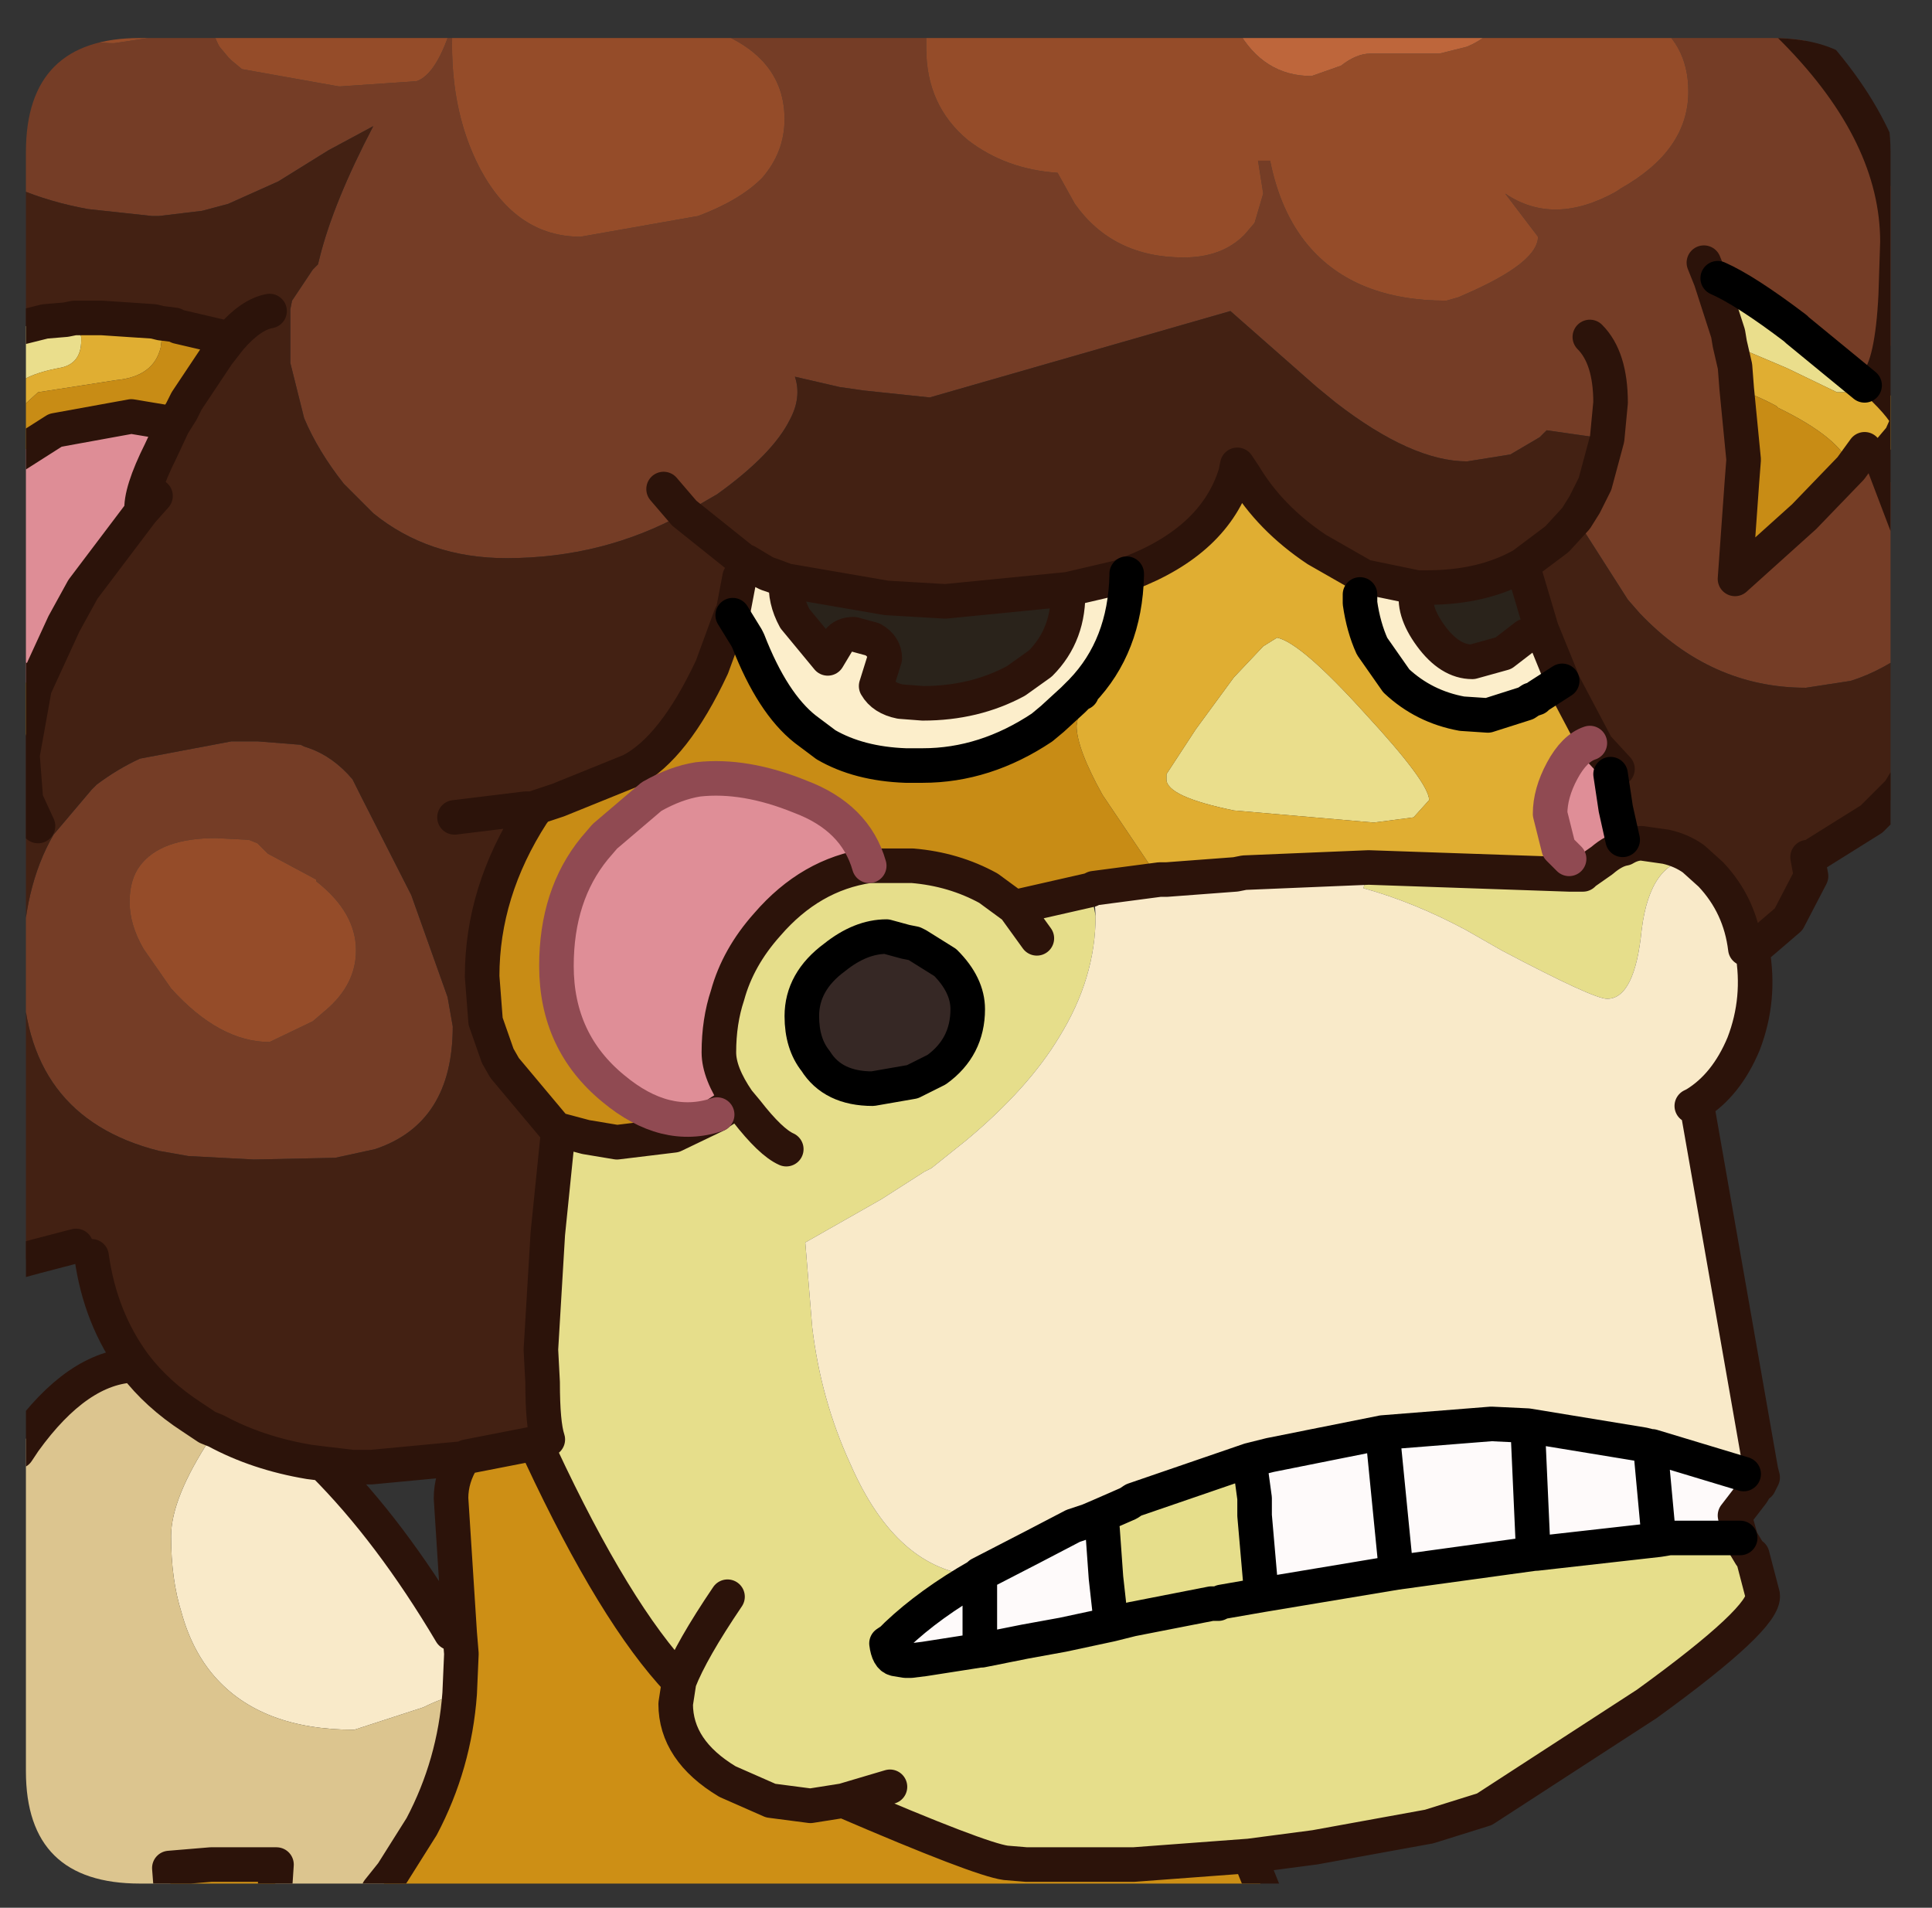 <?xml version="1.0" encoding="UTF-8" standalone="no"?>
<svg xmlns:ffdec="https://www.free-decompiler.com/flash" xmlns:xlink="http://www.w3.org/1999/xlink" ffdec:objectType="frame" height="55.2px" width="55.9px" xmlns="http://www.w3.org/2000/svg">
  <rect width="100%" height="100%" fill="#333333" stroke="none"/>
  <g transform="matrix(1.0, 0.0, 0.0, 1.0, 0.75, 1.1)">
    <clipPath id="clipPath0" transform="matrix(1.0, 0.0, 0.0, 1.0, 0.0, 0.0)">
      <path d="M50.5 0.0 Q53.95 0.0 53.95 3.3 L53.95 50.15 Q53.95 53.4 50.5 53.4 L3.3 53.4 Q0.0 53.4 0.0 50.15 L0.0 3.3 Q0.0 0.0 3.3 0.0 L50.5 0.0" fill="#000000" fill-rule="evenodd" stroke="none"/>
    </clipPath>
    <g clip-path="url(#clipPath0)">
      <use ffdec:characterId="2" height="55.2" transform="matrix(1.0, 0.0, 0.0, 1.0, -0.75, -1.1)" width="55.9" xlink:href="#shape1"/>
    </g>
    <use ffdec:characterId="3" height="53.4" transform="matrix(1.0, 0.0, 0.0, 1.0, 0.0, 0.0)" width="53.95" xlink:href="#shape2"/>
  </g>
  <defs>
    <g id="shape1" transform="matrix(1.0, 0.0, 0.0, 1.0, 0.75, 1.1)">
      <path d="M0.6 -0.6 Q1.35 0.15 2.55 0.15 L3.55 0.0 Q4.05 -0.2 4.45 -0.55 L4.5 -0.6 5.35 -0.6 Q5.4 -0.1 5.6 0.25 L5.85 0.55 5.95 0.65 6.25 0.9 9.05 1.4 9.1 1.4 11.3 1.25 Q11.9 1.05 12.35 -0.45 12.2 2.0 13.15 3.8 14.2 5.75 16.05 5.75 L19.45 5.15 Q20.65 4.7 21.3 4.05 21.95 3.3 21.95 2.35 21.95 0.25 19.15 -0.45 19.35 -0.45 19.45 -0.6 L26.1 -0.6 26.05 -0.2 26.05 0.3 Q26.05 1.95 27.25 2.95 28.35 3.8 29.85 3.9 L30.35 4.8 Q31.45 6.35 33.5 6.35 34.6 6.35 35.25 5.7 L35.55 5.35 35.8 4.5 35.65 3.55 36.0 3.55 Q36.3 5.05 37.1 6.0 38.45 7.6 41.1 7.6 L41.45 7.5 41.9 7.3 Q43.75 6.45 43.75 5.75 L42.8 4.5 Q44.2 5.45 46.0 4.45 L46.15 4.35 Q48.1 3.25 48.1 1.55 48.1 0.1 46.9 -0.6 L50.8 -0.6 51.2 -0.2 Q54.15 2.8 54.15 5.9 L54.1 7.45 Q54.0 9.45 53.55 9.95 L53.2 10.05 51.25 8.45 51.2 8.4 Q49.75 7.3 48.95 6.95 L48.75 7.0 48.55 6.5 48.75 7.0 49.25 8.55 49.3 8.85 49.45 9.5 49.5 10.15 49.7 12.2 49.65 12.85 49.45 15.65 51.45 13.85 52.8 12.45 53.2 11.9 53.65 12.1 53.7 12.2 54.65 14.7 54.65 17.6 Q53.75 18.3 52.8 18.6 L51.5 18.8 Q48.75 18.8 46.7 16.65 L46.35 16.25 44.85 13.9 45.1 13.5 45.4 12.9 45.75 11.6 44.0 11.35 43.85 11.5 43.8 11.55 42.95 12.05 41.7 12.25 Q40.1 12.25 37.9 10.55 L37.35 10.1 34.85 7.9 26.15 10.4 24.25 10.2 23.55 10.1 22.25 9.8 Q22.45 10.4 22.1 11.05 21.6 12.05 20.0 13.2 L19.05 13.75 Q16.7 15.05 13.9 15.05 11.65 15.05 10.05 13.75 L9.2 12.9 Q8.45 11.95 8.05 11.0 L7.65 9.4 7.65 9.25 7.65 9.0 7.65 7.9 7.65 7.85 7.7 7.6 8.3 6.7 8.45 6.55 8.5 6.35 Q8.9 4.75 10.05 2.55 L8.75 3.25 7.3 4.15 5.85 4.8 5.1 5.0 3.85 5.15 3.65 5.15 1.8 4.95 Q0.7 4.75 -0.25 4.35 L-0.25 -0.6 0.6 -0.6 M45.25 8.65 Q45.85 9.25 45.85 10.55 L45.75 11.6 45.85 10.55 Q45.85 9.25 45.25 8.65 M18.45 13.05 L19.05 13.75 18.45 13.05 M3.3 20.85 L5.95 20.35 6.4 20.35 6.7 20.35 7.95 20.45 8.05 20.5 8.2 20.55 Q8.9 20.8 9.45 21.45 L9.7 21.95 11.15 24.8 12.2 27.75 12.35 28.6 Q12.35 31.4 10.1 32.15 L8.95 32.4 6.6 32.45 4.7 32.35 3.85 32.2 Q-0.1 31.2 -0.1 26.9 -0.1 24.6 0.8 23.05 L1.9 21.75 2.05 21.6 Q2.65 21.15 3.3 20.85 M6.45 23.2 L5.5 23.15 Q3.9 23.15 3.3 23.95 3.0 24.35 3.0 25.0 3.0 25.65 3.4 26.35 L4.2 27.5 Q5.6 29.05 7.05 29.05 L8.3 28.45 8.65 28.15 Q9.55 27.4 9.55 26.4 9.55 25.3 8.4 24.4 L8.4 24.35 7.0 23.6 6.7 23.3 6.45 23.2" fill="#753d26" fill-rule="evenodd" stroke="none"/>
      <path d="M54.65 17.6 L54.65 21.05 54.2 21.8 53.4 22.6 51.8 23.6 51.55 23.7 51.65 24.25 51.0 25.5 49.95 26.4 49.75 26.35 Q49.6 25.1 48.75 24.2 L48.25 23.75 Q47.9 23.5 47.45 23.4 L46.75 23.3 Q46.5 23.3 46.25 23.45 L46.2 23.2 46.0 22.3 45.85 21.3 46.05 21.15 45.45 20.5 44.5 18.7 44.45 18.6 44.4 18.45 43.85 17.1 43.3 15.25 Q42.15 15.9 40.55 15.9 L40.5 15.9 40.25 15.9 38.8 15.6 38.75 15.6 37.35 14.8 Q36.0 13.9 35.25 12.65 L35.05 12.35 35.0 12.6 Q34.4 14.55 31.9 15.5 L31.85 15.5 31.65 15.6 30.15 15.95 26.6 16.3 24.9 16.2 22.0 15.7 21.6 15.55 21.45 15.5 21.35 15.45 20.85 15.15 20.8 15.15 19.05 13.75 20.8 15.15 20.85 15.15 20.65 15.6 20.45 16.65 20.45 16.7 20.4 16.7 19.85 18.2 Q18.75 20.55 17.5 21.2 L15.4 22.05 14.8 22.25 14.65 22.3 14.45 22.3 12.4 22.55 14.45 22.3 14.65 22.3 14.65 22.45 Q13.2 24.7 13.2 27.15 L13.3 28.45 13.65 29.45 13.85 29.8 15.4 31.65 15.1 34.6 14.9 37.95 14.95 38.9 Q14.95 40.1 15.1 40.55 L14.9 40.65 14.85 40.65 14.8 40.65 12.75 41.05 12.65 41.1 10.0 41.35 9.45 41.35 8.6 41.25 8.2 41.2 Q6.7 40.95 5.5 40.3 L5.25 40.2 4.8 39.9 Q3.8 39.25 3.15 38.4 2.15 37.05 1.9 35.25 L1.45 34.95 0.3 35.25 -0.25 35.4 -0.25 22.0 0.0 22.05 -0.1 20.75 0.25 18.8 1.1 16.95 1.65 15.95 3.35 13.7 Q3.3 13.15 3.9 11.95 L4.25 11.2 4.5 10.8 4.65 10.5 5.55 9.15 5.9 8.7 4.4 8.35 4.3 8.3 3.9 8.25 3.7 8.2 2.2 8.1 1.4 8.1 1.15 8.15 0.55 8.2 -0.25 8.4 -0.25 4.35 Q0.7 4.75 1.8 4.95 L3.65 5.15 3.85 5.15 5.1 5.0 5.85 4.8 7.3 4.15 8.75 3.25 10.05 2.55 Q8.9 4.75 8.5 6.35 L8.45 6.55 8.3 6.7 7.7 7.6 7.65 7.85 7.65 7.9 7.65 9.0 7.65 9.25 7.65 9.4 8.05 11.0 Q8.45 11.95 9.2 12.9 L10.05 13.75 Q11.65 15.05 13.9 15.05 16.7 15.05 19.05 13.75 L20.0 13.2 Q21.6 12.05 22.1 11.05 22.45 10.4 22.25 9.8 L23.55 10.1 24.25 10.2 26.15 10.4 34.85 7.9 37.35 10.1 37.9 10.55 Q40.1 12.25 41.7 12.25 L42.95 12.05 43.8 11.55 43.85 11.5 44.0 11.35 45.75 11.6 45.4 12.9 45.1 13.5 44.85 13.9 46.35 16.25 46.7 16.65 Q48.75 18.8 51.5 18.8 L52.8 18.6 Q53.75 18.3 54.65 17.6 M44.85 13.9 L44.3 14.5 43.3 15.25 44.3 14.5 44.85 13.9 M3.75 13.25 L3.35 13.7 3.75 13.25 M5.9 8.7 Q6.5 8.0 7.05 7.9 6.5 8.0 5.9 8.7 M0.35 22.8 L0.05 22.15 0.0 22.05 0.05 22.15 0.35 22.8 M3.3 20.85 Q2.65 21.15 2.05 21.6 L1.9 21.75 0.8 23.05 Q-0.1 24.6 -0.1 26.9 -0.1 31.2 3.85 32.2 L4.7 32.35 6.6 32.45 8.95 32.4 10.1 32.15 Q12.35 31.4 12.35 28.6 L12.2 27.75 11.15 24.8 9.7 21.95 9.45 21.45 Q8.9 20.8 8.2 20.55 L8.05 20.5 7.95 20.45 6.7 20.35 6.4 20.35 5.95 20.35 3.3 20.85" fill="#432113" fill-rule="evenodd" stroke="none"/>
      <path d="M0.6 -0.6 L4.5 -0.6 4.45 -0.55 Q4.05 -0.2 3.55 0.0 L2.55 0.15 Q1.35 0.15 0.6 -0.6 M5.35 -0.6 L19.45 -0.6 Q19.35 -0.45 19.15 -0.45 21.95 0.25 21.95 2.35 21.95 3.3 21.3 4.05 20.65 4.7 19.45 5.15 L16.05 5.75 Q14.2 5.75 13.15 3.8 12.2 2.0 12.35 -0.45 11.9 1.05 11.3 1.25 L9.1 1.4 9.05 1.4 6.25 0.9 5.95 0.65 5.85 0.55 5.6 0.25 Q5.4 -0.1 5.35 -0.6 M26.1 -0.6 L34.9 -0.6 35.05 -0.25 Q35.8 1.1 37.2 1.1 L38.05 0.8 Q38.5 0.45 38.9 0.45 L40.9 0.45 41.7 0.25 Q42.4 -0.05 42.7 -0.6 L46.9 -0.6 Q48.1 0.1 48.1 1.55 48.1 3.25 46.15 4.35 L46.0 4.45 Q44.2 5.45 42.8 4.5 L43.75 5.75 Q43.75 6.45 41.9 7.3 L41.45 7.5 41.1 7.6 Q38.45 7.6 37.1 6.0 36.3 5.05 36.0 3.55 L35.65 3.55 35.8 4.5 35.55 5.35 35.25 5.7 Q34.6 6.35 33.5 6.35 31.45 6.35 30.35 4.8 L29.85 3.9 Q28.35 3.8 27.25 2.95 26.05 1.95 26.05 0.3 L26.05 -0.2 26.1 -0.6 M6.45 23.2 L6.7 23.3 7.0 23.6 8.4 24.35 8.4 24.4 Q9.55 25.3 9.55 26.4 9.55 27.4 8.65 28.15 L8.3 28.45 7.05 29.05 Q5.6 29.05 4.2 27.5 L3.4 26.35 Q3.0 25.65 3.0 25.0 3.0 24.35 3.3 23.95 3.9 23.15 5.5 23.15 L6.45 23.2" fill="#964c29" fill-rule="evenodd" stroke="none"/>
      <path d="M34.9 -0.6 L42.7 -0.6 Q42.4 -0.05 41.7 0.25 L40.9 0.45 38.9 0.45 Q38.5 0.45 38.05 0.8 L37.2 1.1 Q35.8 1.1 35.05 -0.25 L34.9 -0.6" fill="#bf663b" fill-rule="evenodd" stroke="none"/>
      <path d="M-0.25 10.0 L-0.25 8.4 0.55 8.2 1.15 8.15 1.4 8.1 1.6 8.65 1.6 8.75 Q1.6 9.45 0.95 9.55 0.15 9.7 -0.25 10.0 M48.95 6.95 Q49.75 7.3 51.2 8.4 L51.25 8.45 53.2 10.05 53.2 10.25 52.4 10.25 50.95 9.55 49.3 8.85 49.25 8.55 48.75 7.0 48.95 6.95 M36.2 17.35 Q36.9 17.5 38.75 19.55 40.6 21.55 40.6 22.05 L40.15 22.55 39.0 22.7 34.95 22.35 Q33.0 21.95 33.0 21.45 L33.0 21.3 33.85 20.0 34.95 18.5 35.8 17.6 36.2 17.35" fill="#ebdf8d" fill-rule="evenodd" stroke="none"/>
      <path d="M53.55 9.95 Q54.45 10.8 54.45 11.1 L54.25 11.55 53.7 12.2 53.65 12.1 53.2 11.9 52.8 12.45 Q52.55 11.6 50.7 10.7 L50.65 10.65 Q50.1 10.35 49.5 10.15 L49.45 9.5 49.3 8.85 50.95 9.55 52.4 10.25 53.2 10.25 53.2 10.05 53.55 9.95 M-0.25 10.8 L-0.25 10.0 Q0.15 9.7 0.95 9.55 1.6 9.45 1.6 8.75 L1.6 8.65 1.4 8.1 2.2 8.1 3.7 8.2 3.9 8.25 3.95 8.55 3.9 8.95 Q3.7 9.8 2.6 9.9 L0.35 10.25 -0.25 10.8 M31.9 15.5 Q34.4 14.55 35.0 12.6 L35.05 12.35 35.25 12.65 Q36.0 13.9 37.35 14.8 L38.75 15.6 38.8 15.6 38.6 16.1 38.6 16.35 Q38.7 17.05 38.95 17.6 L39.65 18.6 Q40.45 19.35 41.55 19.55 L42.3 19.6 43.4 19.25 43.55 19.15 43.7 19.1 43.75 19.05 44.5 18.7 45.45 20.5 45.25 20.4 Q44.8 20.55 44.45 21.2 44.1 21.85 44.1 22.45 L44.35 23.45 44.65 23.75 44.65 24.2 38.85 24.0 35.25 24.15 35.0 24.2 33.0 24.35 32.8 24.35 32.7 24.2 31.15 21.9 Q30.4 20.55 30.4 19.9 L30.55 18.95 30.55 18.9 Q31.8 17.6 31.85 15.55 L31.9 15.5 M36.2 17.35 L35.8 17.6 34.95 18.5 33.85 20.0 33.0 21.3 33.0 21.45 Q33.0 21.95 34.95 22.35 L39.0 22.7 40.15 22.55 40.6 22.05 Q40.6 21.55 38.75 19.55 36.9 17.5 36.2 17.35" fill="#e1af32" fill-rule="evenodd" stroke="none"/>
      <path d="M-0.25 22.0 L-0.25 18.5 0.25 18.8 -0.1 20.75 0.0 22.05 -0.25 22.0 M-0.25 12.05 L-0.25 10.8 0.35 10.25 2.6 9.9 Q3.7 9.8 3.9 8.95 L3.95 8.55 3.9 8.25 4.3 8.3 4.4 8.35 5.9 8.7 5.55 9.15 4.65 10.5 4.5 10.8 4.25 11.2 3.95 11.1 3.05 10.95 0.85 11.35 -0.25 12.05 M49.5 10.15 Q50.1 10.35 50.65 10.65 L50.7 10.7 Q52.55 11.6 52.8 12.45 L51.45 13.85 49.45 15.65 49.65 12.85 49.7 12.2 49.5 10.15 M32.8 24.35 L30.9 24.6 30.8 24.65 28.6 25.15 27.85 24.6 Q26.85 24.05 25.65 23.95 L25.0 23.95 24.4 23.95 Q24.0 22.55 22.4 21.95 20.8 21.3 19.45 21.45 18.8 21.55 18.1 21.95 L16.75 23.1 16.45 23.45 Q15.35 24.8 15.35 26.85 15.35 29.05 17.0 30.4 18.5 31.65 20.0 31.15 L18.75 31.75 17.1 31.95 16.2 31.8 15.45 31.6 15.4 31.65 13.85 29.8 13.65 29.45 13.3 28.45 13.2 27.15 Q13.2 24.7 14.65 22.45 L14.8 22.25 15.4 22.05 17.5 21.2 Q18.75 20.55 19.85 18.2 L20.4 16.7 20.45 16.7 20.85 17.35 20.9 17.45 Q21.6 19.25 22.55 20.0 L23.15 20.45 Q24.1 21.0 25.45 21.05 L25.95 21.05 Q27.75 21.05 29.4 19.95 L29.7 19.7 30.3 19.15 30.5 18.95 30.55 18.95 30.4 19.9 Q30.4 20.55 31.15 21.9 L32.7 24.2 32.8 24.35" fill="#c98d15" fill-rule="evenodd" stroke="none"/>
      <path d="M22.0 15.7 L24.9 16.2 26.6 16.3 30.15 15.95 Q30.2 17.25 29.35 18.1 L28.65 18.6 Q27.45 19.25 25.95 19.25 L25.3 19.2 Q24.8 19.1 24.6 18.75 L24.85 17.95 Q24.85 17.6 24.5 17.4 L23.95 17.25 Q23.65 17.25 23.5 17.45 L23.2 17.95 22.25 16.8 Q21.95 16.25 22.0 15.7 M40.25 15.9 L40.5 15.9 40.55 15.9 Q42.15 15.9 43.3 15.25 L43.85 17.1 43.4 17.3 42.75 17.8 41.85 18.05 Q41.2 18.05 40.65 17.3 40.1 16.55 40.25 15.95 L40.25 15.9" fill="#2a231b" fill-rule="evenodd" stroke="none"/>
      <path d="M20.85 15.15 L21.35 15.45 21.45 15.5 21.6 15.55 22.0 15.7 Q21.95 16.25 22.25 16.8 L23.2 17.95 23.5 17.45 Q23.65 17.25 23.95 17.25 L24.5 17.4 Q24.85 17.6 24.85 17.95 L24.6 18.75 Q24.8 19.1 25.3 19.2 L25.95 19.25 Q27.45 19.25 28.65 18.6 L29.35 18.1 Q30.2 17.25 30.15 15.95 L31.65 15.6 31.85 15.5 31.85 15.55 Q31.8 17.6 30.55 18.9 L30.55 18.95 30.5 18.95 30.3 19.15 29.7 19.7 29.4 19.95 Q27.75 21.05 25.95 21.05 L25.45 21.05 Q24.1 21.0 23.15 20.45 L22.55 20.0 Q21.6 19.25 20.9 17.45 L20.85 17.35 20.45 16.7 20.45 16.65 20.65 15.6 20.85 15.15 M38.8 15.6 L40.25 15.9 40.25 15.95 Q40.1 16.55 40.65 17.3 41.2 18.05 41.85 18.05 L42.75 17.8 43.4 17.3 43.85 17.1 44.4 18.45 44.45 18.6 43.75 19.05 43.7 19.1 43.55 19.15 43.4 19.25 42.3 19.6 41.55 19.55 Q40.45 19.35 39.65 18.6 L38.95 17.6 Q38.7 17.05 38.6 16.35 L38.6 16.1 38.8 15.6" fill="#fdefcc" fill-rule="evenodd" stroke="none"/>
      <path d="M45.45 20.5 L46.05 21.15 45.85 21.3 46.0 22.3 46.2 23.2 46.25 23.45 Q45.95 23.5 45.6 23.8 L45.1 24.15 45.05 24.2 44.65 24.2 44.65 23.75 44.35 23.45 44.1 22.45 Q44.1 21.85 44.45 21.2 44.8 20.55 45.25 20.4 L45.45 20.5 M20.0 31.15 Q18.5 31.65 17.0 30.4 15.35 29.05 15.35 26.85 15.35 24.8 16.45 23.45 L16.75 23.1 18.1 21.95 Q18.8 21.55 19.45 21.45 20.8 21.3 22.4 21.95 24.0 22.55 24.4 23.95 22.7 24.2 21.45 25.65 20.6 26.6 20.3 27.7 20.05 28.45 20.05 29.35 20.05 29.95 20.6 30.75 L20.05 31.1 20.0 31.15" fill="#e08f98" fill-rule="evenodd" stroke="none"/>
      <path d="M49.6 43.4 L49.9 43.9 49.95 43.9 50.25 45.05 Q50.35 45.7 46.9 48.2 L42.2 51.25 40.6 51.75 37.4 51.95 37.3 52.35 35.4 52.6 32.05 52.85 28.95 52.85 28.35 52.8 Q27.6 52.7 23.65 51.0 L22.7 51.15 21.55 51.0 20.3 50.45 Q18.8 49.55 18.8 48.2 L18.9 47.55 Q17.05 45.6 14.9 41.0 L14.85 40.65 14.9 40.65 15.1 40.55 Q14.95 40.1 14.95 38.9 L14.9 37.95 15.1 34.6 15.4 31.65 15.45 31.6 16.2 31.8 17.1 31.95 18.75 31.75 20.0 31.15 20.05 31.1 20.6 30.75 Q20.05 29.95 20.05 29.35 20.05 28.45 20.3 27.7 20.6 26.6 21.45 25.65 22.7 24.2 24.4 23.95 L25.0 23.95 25.65 23.95 Q26.85 24.05 27.85 24.6 L28.6 25.15 30.8 24.65 30.95 25.4 Q30.95 27.2 29.9 28.9 29.0 30.4 27.2 31.9 L26.2 32.7 26.0 32.8 24.75 33.6 22.55 34.85 22.75 37.3 Q23.0 39.4 23.85 41.25 25.2 44.35 27.55 44.5 26.15 45.3 25.2 46.2 L25.05 46.35 24.9 46.45 Q24.95 46.85 25.15 46.9 L25.45 46.95 25.6 46.95 26.0 46.9 27.6 46.65 27.65 46.65 28.4 46.5 28.9 46.4 30.0 46.2 31.4 45.9 31.25 44.55 31.15 43.15 31.1 42.75 31.9 42.4 32.05 42.3 35.4 41.15 35.55 42.25 35.55 42.75 35.75 45.05 39.65 44.4 43.65 43.85 43.7 43.85 47.25 43.45 47.55 43.4 49.6 43.4 M46.25 23.45 Q46.5 23.3 46.75 23.3 L47.45 23.4 Q47.9 23.5 48.25 23.75 47.0 23.8 46.75 25.8 46.55 27.8 45.75 27.8 45.35 27.8 42.7 26.4 L41.65 25.8 Q40.15 25.0 38.7 24.6 L38.85 24.0 44.65 24.2 45.05 24.2 45.1 24.15 45.6 23.8 Q45.95 23.5 46.25 23.45 M20.3 45.1 Q19.25 46.65 18.9 47.55 19.25 46.65 20.3 45.1 M28.6 25.15 L29.25 26.05 28.6 25.15 M25.0 50.6 L23.65 51.0 25.0 50.6 M25.65 30.2 L26.35 29.85 Q27.25 29.2 27.25 28.1 27.25 27.4 26.6 26.75 L25.8 26.25 25.7 26.2 25.45 26.15 24.9 26.0 Q24.15 26.0 23.4 26.6 22.45 27.3 22.45 28.3 22.45 29.1 22.85 29.6 23.35 30.4 24.5 30.4 L25.65 30.2 M22.0 32.15 Q21.55 31.95 20.85 31.05 L20.6 30.75 20.85 31.05 Q21.55 31.95 22.0 32.15 M35.75 45.05 L34.6 45.25 34.5 45.3 34.3 45.3 32.0 45.75 31.4 45.9 32.0 45.75 34.3 45.3 34.5 45.3 34.6 45.25 35.75 45.05" fill="#e7df8c" fill-rule="evenodd" stroke="none"/>
      <path d="M49.95 26.4 Q50.2 27.8 49.7 29.1 49.2 30.3 48.3 30.85 L48.2 30.9 48.35 30.9 50.2 41.45 50.2 41.75 50.15 41.85 50.1 41.85 49.7 41.55 47.05 40.75 47.0 40.75 46.8 40.7 43.45 40.15 42.4 40.1 39.25 40.35 36.0 41.0 35.4 41.15 32.05 42.3 31.9 42.4 31.1 42.75 30.75 42.9 30.3 43.05 29.15 43.65 27.6 44.45 27.55 44.5 Q25.2 44.35 23.85 41.25 23.0 39.4 22.75 37.3 L22.55 34.85 24.75 33.6 26.0 32.8 26.2 32.7 27.2 31.9 Q29.0 30.4 29.9 28.9 30.95 27.2 30.95 25.4 L30.9 24.6 32.8 24.35 33.0 24.35 35.0 24.2 35.25 24.15 38.85 24.0 38.7 24.6 Q40.15 25.0 41.65 25.8 L42.7 26.4 Q45.35 27.8 45.75 27.8 46.55 27.8 46.75 25.8 47.0 23.8 48.25 23.75 L48.75 24.2 Q49.6 25.1 49.75 26.35 L49.95 26.4 M5.5 40.3 Q6.7 40.95 8.2 41.2 L8.6 41.25 Q10.55 43.2 12.3 46.15 L12.55 46.15 12.6 46.75 12.55 47.9 Q12.0 48.05 11.5 48.3 L9.5 48.95 Q6.8 48.95 5.45 47.4 4.8 46.65 4.5 45.55 4.2 44.6 4.2 43.35 4.2 42.25 5.35 40.5 L5.45 40.35 5.5 40.3" fill="#faebca" fill-rule="evenodd" stroke="none"/>
      <path d="M50.1 41.85 L49.95 42.1 49.45 42.75 49.5 43.0 49.6 43.35 49.6 43.4 47.55 43.4 47.25 43.45 43.7 43.85 43.65 43.85 39.65 44.4 35.75 45.05 35.55 42.75 35.55 42.25 35.4 41.15 36.0 41.0 39.25 40.35 42.4 40.1 43.45 40.15 46.8 40.7 47.0 40.75 47.05 40.75 49.7 41.55 50.1 41.85 M27.55 44.5 L27.6 44.45 29.15 43.65 30.3 43.05 30.75 42.9 31.1 42.75 31.15 43.15 31.25 44.55 31.4 45.9 30.0 46.2 28.9 46.4 28.4 46.5 27.65 46.65 27.6 46.65 26.0 46.9 25.6 46.95 25.45 46.95 25.15 46.9 Q24.95 46.85 24.9 46.45 L25.05 46.35 25.2 46.2 Q26.15 45.3 27.55 44.5 M47.0 40.75 L47.25 43.45 47.0 40.75 M43.6 43.5 L43.45 40.15 43.6 43.5 M27.6 44.45 L27.6 44.5 27.6 46.6 27.65 46.65 27.6 46.6 27.6 44.5 27.6 44.45 M39.25 40.35 L39.65 44.4 39.25 40.35" fill="#fffbfb" fill-rule="evenodd" stroke="none"/>
      <path d="M-0.25 18.5 L-0.25 12.05 0.85 11.35 3.05 10.95 3.95 11.1 4.25 11.2 3.9 11.95 Q3.3 13.15 3.35 13.7 L1.65 15.95 1.1 16.95 0.25 18.8 -0.25 18.5" fill="#df8e97" fill-rule="evenodd" stroke="none"/>
      <path d="M14.8 22.25 L14.65 22.45 14.65 22.3 14.8 22.25" fill="#3a1e12" fill-rule="evenodd" stroke="none"/>
      <path d="M10.2 53.6 L7.2 53.6 7.25 52.85 5.35 52.85 4.15 52.95 4.2 53.6 -0.25 53.6 -0.25 40.9 -0.05 40.6 Q1.5 38.45 3.15 38.4 3.8 39.25 4.8 39.9 L5.25 40.2 5.5 40.3 5.45 40.35 5.35 40.5 Q4.2 42.25 4.2 43.35 4.2 44.6 4.5 45.55 4.8 46.65 5.45 47.4 6.8 48.95 9.5 48.95 L11.5 48.3 Q12.0 48.05 12.55 47.9 12.4 49.95 11.45 51.75 L10.6 53.1 10.2 53.6" fill="#ddc690" fill-rule="evenodd" stroke="none"/>
      <path d="M35.4 52.6 L35.8 53.6 10.2 53.6 10.6 53.1 11.45 51.75 Q12.4 49.95 12.55 47.9 L12.6 46.75 12.55 46.15 12.3 42.25 Q12.3 41.65 12.65 41.1 L12.75 41.05 14.8 40.65 14.85 40.65 14.9 41.0 Q17.05 45.6 18.9 47.55 L18.8 48.2 Q18.8 49.55 20.3 50.45 L21.55 51.0 22.7 51.15 23.65 51.0 Q27.6 52.7 28.35 52.8 L28.95 52.85 32.05 52.85 35.4 52.6 M7.2 53.6 L4.2 53.6 4.15 52.95 5.35 52.85 7.25 52.85 7.2 53.6" fill="#ce9015" fill-rule="evenodd" stroke="none"/>
      <path d="M25.65 30.2 L24.5 30.4 Q23.35 30.4 22.85 29.6 22.45 29.1 22.45 28.3 22.45 27.3 23.4 26.6 24.15 26.0 24.9 26.0 L25.45 26.15 25.7 26.2 25.8 26.25 26.6 26.75 Q27.25 27.4 27.25 28.1 27.25 29.2 26.35 29.85 L25.65 30.2" fill="#362825" fill-rule="evenodd" stroke="none"/>
      <path d="M50.8 -0.6 L51.2 -0.2 Q54.15 2.8 54.15 5.9 L54.1 7.45 Q54.0 9.45 53.55 9.95 54.45 10.8 54.45 11.1 L54.25 11.55 53.7 12.2 54.65 14.7 M54.65 21.05 L54.2 21.8 53.4 22.6 51.8 23.6 M51.55 23.7 L51.65 24.25 51.0 25.5 49.95 26.4 Q50.2 27.8 49.7 29.1 49.2 30.3 48.3 30.85 L48.2 30.9 48.35 30.9 50.2 41.45 50.25 41.65 50.2 41.75 50.15 41.85 50.1 41.85 49.95 42.1 49.45 42.75 49.5 43.0 49.6 43.35 49.6 43.4 49.9 43.9 49.95 43.9 50.25 45.05 Q50.35 45.7 46.9 48.2 L42.2 51.25 40.6 51.75 37.3 52.35 35.4 52.6 35.8 53.6 M-0.25 40.9 L-0.05 40.6 Q1.5 38.45 3.15 38.4 2.15 37.05 1.9 35.25 M1.45 34.95 L0.3 35.25 -0.25 35.4 M49.3 8.85 L49.45 9.5 49.5 10.15 49.7 12.2 49.65 12.85 49.45 15.65 51.45 13.85 52.8 12.45 53.2 11.9 M53.65 12.1 L53.7 12.2 M19.05 13.75 L20.8 15.15 20.85 15.15 21.35 15.45 21.45 15.5 21.6 15.55 22.0 15.7 24.9 16.2 26.6 16.3 30.15 15.95 31.65 15.6 31.85 15.5 31.9 15.5 Q34.4 14.55 35.0 12.6 L35.05 12.35 35.25 12.65 Q36.0 13.9 37.35 14.8 L38.75 15.6 38.8 15.6 40.25 15.9 40.5 15.9 40.55 15.9 Q42.15 15.9 43.3 15.25 L44.3 14.5 44.85 13.9 45.1 13.5 45.4 12.9 45.75 11.6 45.85 10.55 Q45.85 9.25 45.25 8.65 M48.75 7.0 L48.55 6.5 M49.3 8.85 L49.25 8.55 48.75 7.0 M40.25 15.9 L40.25 15.95 Q40.1 16.55 40.65 17.3 41.2 18.05 41.85 18.05 L42.75 17.8 43.4 17.3 M43.85 17.1 L43.3 15.25 M43.85 17.1 L44.4 18.45 44.45 18.6 44.5 18.7 45.45 20.5 46.05 21.15 M46.25 23.45 Q46.5 23.3 46.75 23.3 L47.45 23.4 Q47.9 23.5 48.25 23.75 L48.75 24.2 Q49.6 25.1 49.75 26.35 M45.25 20.4 L45.45 20.5 M44.65 24.2 L45.05 24.2 45.1 24.15 45.6 23.8 Q45.95 23.5 46.25 23.45 M38.85 24.0 L35.25 24.15 35.0 24.2 33.0 24.35 32.8 24.35 30.9 24.6 30.8 24.65 28.6 25.15 27.85 24.6 Q26.85 24.05 25.65 23.95 L25.0 23.95 24.4 23.95 Q22.7 24.2 21.45 25.65 20.6 26.6 20.3 27.7 20.05 28.45 20.05 29.35 20.05 29.95 20.6 30.75 L20.85 31.05 Q21.55 31.95 22.0 32.15 M22.0 15.7 Q21.95 16.25 22.25 16.8 L23.2 17.95 23.5 17.45 Q23.65 17.25 23.95 17.25 L24.5 17.4 Q24.85 17.6 24.85 17.95 L24.6 18.75 Q24.8 19.1 25.3 19.2 L25.95 19.25 Q27.45 19.25 28.65 18.6 L29.35 18.1 Q30.2 17.25 30.15 15.95 M20.45 16.7 L20.45 16.65 20.65 15.6 M20.45 16.7 L20.4 16.7 19.85 18.2 Q18.75 20.55 17.5 21.2 L15.4 22.05 14.8 22.25 14.65 22.45 Q13.2 24.7 13.2 27.15 L13.3 28.45 13.65 29.45 13.85 29.8 15.4 31.65 15.45 31.6 16.2 31.8 17.1 31.95 18.75 31.75 20.0 31.15 20.05 31.1 20.6 30.75 M19.05 13.75 L18.45 13.05 M3.9 8.25 L3.7 8.2 2.2 8.1 1.4 8.1 1.15 8.15 0.55 8.2 -0.25 8.4 M4.25 11.2 L4.5 10.8 4.65 10.5 5.55 9.15 5.9 8.7 4.4 8.35 4.3 8.3 3.9 8.25 M4.25 11.2 L3.9 11.95 Q3.3 13.15 3.35 13.7 L3.75 13.25 M-0.25 12.05 L0.85 11.35 3.05 10.95 3.95 11.1 4.25 11.2 M7.05 7.9 Q6.5 8.0 5.9 8.7 M3.35 13.7 L1.65 15.95 1.1 16.95 0.25 18.8 -0.1 20.75 0.0 22.05 0.05 22.15 0.35 22.8 M14.65 22.3 L14.45 22.3 12.4 22.55 M14.8 22.25 L14.65 22.3 M15.4 31.65 L15.1 34.6 14.9 37.95 14.95 38.9 Q14.95 40.1 15.1 40.55 L14.9 40.65 14.85 40.65 14.8 40.65 12.75 41.05 12.65 41.1 10.0 41.35 9.45 41.35 8.6 41.25 Q10.55 43.2 12.3 46.15 L12.55 46.15 12.3 42.25 Q12.3 41.65 12.65 41.1 M14.9 41.0 Q17.05 45.6 18.9 47.55 19.25 46.65 20.3 45.1 M3.15 38.4 Q3.8 39.25 4.8 39.9 L5.25 40.2 5.5 40.3 Q6.7 40.95 8.2 41.2 L8.6 41.25 M12.55 47.9 L12.6 46.75 12.55 46.15 M18.9 47.55 L18.8 48.2 Q18.8 49.55 20.3 50.45 L21.55 51.0 22.7 51.15 23.65 51.0 25.0 50.6 M29.25 26.05 L28.6 25.15 M35.4 52.6 L32.05 52.85 28.95 52.85 28.35 52.8 Q27.6 52.7 23.65 51.0 M7.2 53.6 L7.25 52.85 5.35 52.85 4.15 52.95 4.2 53.6 M12.55 47.9 Q12.4 49.95 11.45 51.75 L10.6 53.1 10.2 53.6 M38.85 24.0 L44.65 24.2 M0.25 18.8 L-0.25 18.5 M-0.25 22.0 L0.0 22.05" fill="none" stroke="#2c130a" stroke-linecap="round" stroke-linejoin="round" stroke-width="1.0"/>
      <path d="M48.95 6.95 Q49.75 7.3 51.2 8.4 L51.25 8.45 53.2 10.05 M45.85 21.3 L46.0 22.3 46.2 23.2 M38.6 16.1 L38.6 16.35 Q38.7 17.05 38.95 17.6 L39.65 18.6 Q40.45 19.35 41.55 19.55 L42.3 19.6 43.4 19.25 43.55 19.15 43.7 19.1 43.75 19.05 44.45 18.6 M27.55 44.5 L27.6 44.45 29.15 43.65 30.3 43.05 30.75 42.9 31.1 42.75 31.9 42.4 32.05 42.3 35.4 41.15 36.0 41.0 39.25 40.35 42.4 40.1 43.45 40.15 46.8 40.7 47.0 40.75 47.05 40.75 49.7 41.55 M39.65 44.4 L43.65 43.85 43.7 43.85 47.25 43.45 47.0 40.75 M49.6 43.4 L47.55 43.4 47.25 43.45 M43.45 40.15 L43.6 43.5 M30.55 18.95 L30.5 18.95 30.3 19.15 29.7 19.7 29.4 19.95 Q27.75 21.05 25.95 21.05 L25.45 21.05 Q24.1 21.0 23.15 20.45 L22.55 20.0 Q21.6 19.25 20.9 17.45 L20.85 17.35 20.45 16.7 M31.85 15.5 L31.85 15.55 Q31.8 17.6 30.55 18.9 L30.55 18.95 M25.65 30.2 L24.5 30.4 Q23.35 30.4 22.85 29.6 22.45 29.1 22.45 28.3 22.45 27.3 23.4 26.6 24.15 26.0 24.9 26.0 L25.45 26.15 25.7 26.2 25.8 26.25 26.6 26.75 Q27.25 27.4 27.25 28.1 27.25 29.2 26.35 29.85 L25.65 30.2 M27.55 44.5 Q26.15 45.3 25.2 46.2 L25.05 46.35 24.9 46.45 Q24.95 46.85 25.15 46.9 L25.45 46.95 25.6 46.95 26.0 46.9 27.6 46.65 27.65 46.65 27.6 46.6 27.6 44.5 27.6 44.45 M27.65 46.65 L28.4 46.5 28.9 46.4 30.0 46.2 31.4 45.9 31.25 44.55 31.15 43.15 31.1 42.75 M35.4 41.15 L35.55 42.25 35.55 42.75 35.75 45.05 39.65 44.4 39.25 40.35 M31.4 45.9 L32.0 45.75 34.3 45.3 34.5 45.3 34.6 45.25 35.75 45.05" fill="none" stroke="#000000" stroke-linecap="round" stroke-linejoin="round" stroke-width="1.0"/>
      <path d="M44.65 23.75 L44.35 23.45 44.1 22.45 Q44.1 21.85 44.45 21.2 44.8 20.55 45.25 20.4 M20.0 31.15 Q18.5 31.65 17.0 30.4 15.35 29.05 15.35 26.85 15.35 24.8 16.45 23.45 L16.75 23.1 18.1 21.95 Q18.8 21.55 19.45 21.45 20.8 21.3 22.4 21.95 24.0 22.55 24.4 23.95" fill="none" stroke="#914a52" stroke-linecap="round" stroke-linejoin="round" stroke-width="1.0"/>
    </g>
    <g id="shape2" transform="matrix(1.0, 0.0, 0.0, 1.0, 0.0, 0.0)">
      <path d="M50.5 0.0 Q53.95 0.0 53.95 3.3 L53.95 50.15 Q53.95 53.4 50.5 53.4 L3.3 53.4 Q0.0 53.4 0.0 50.15 L0.0 3.3 Q0.0 0.0 3.3 0.0 L50.5 0.0" fill="#000000" fill-opacity="0.004" fill-rule="evenodd" stroke="none"/>
    </g>
  </defs>
</svg>
